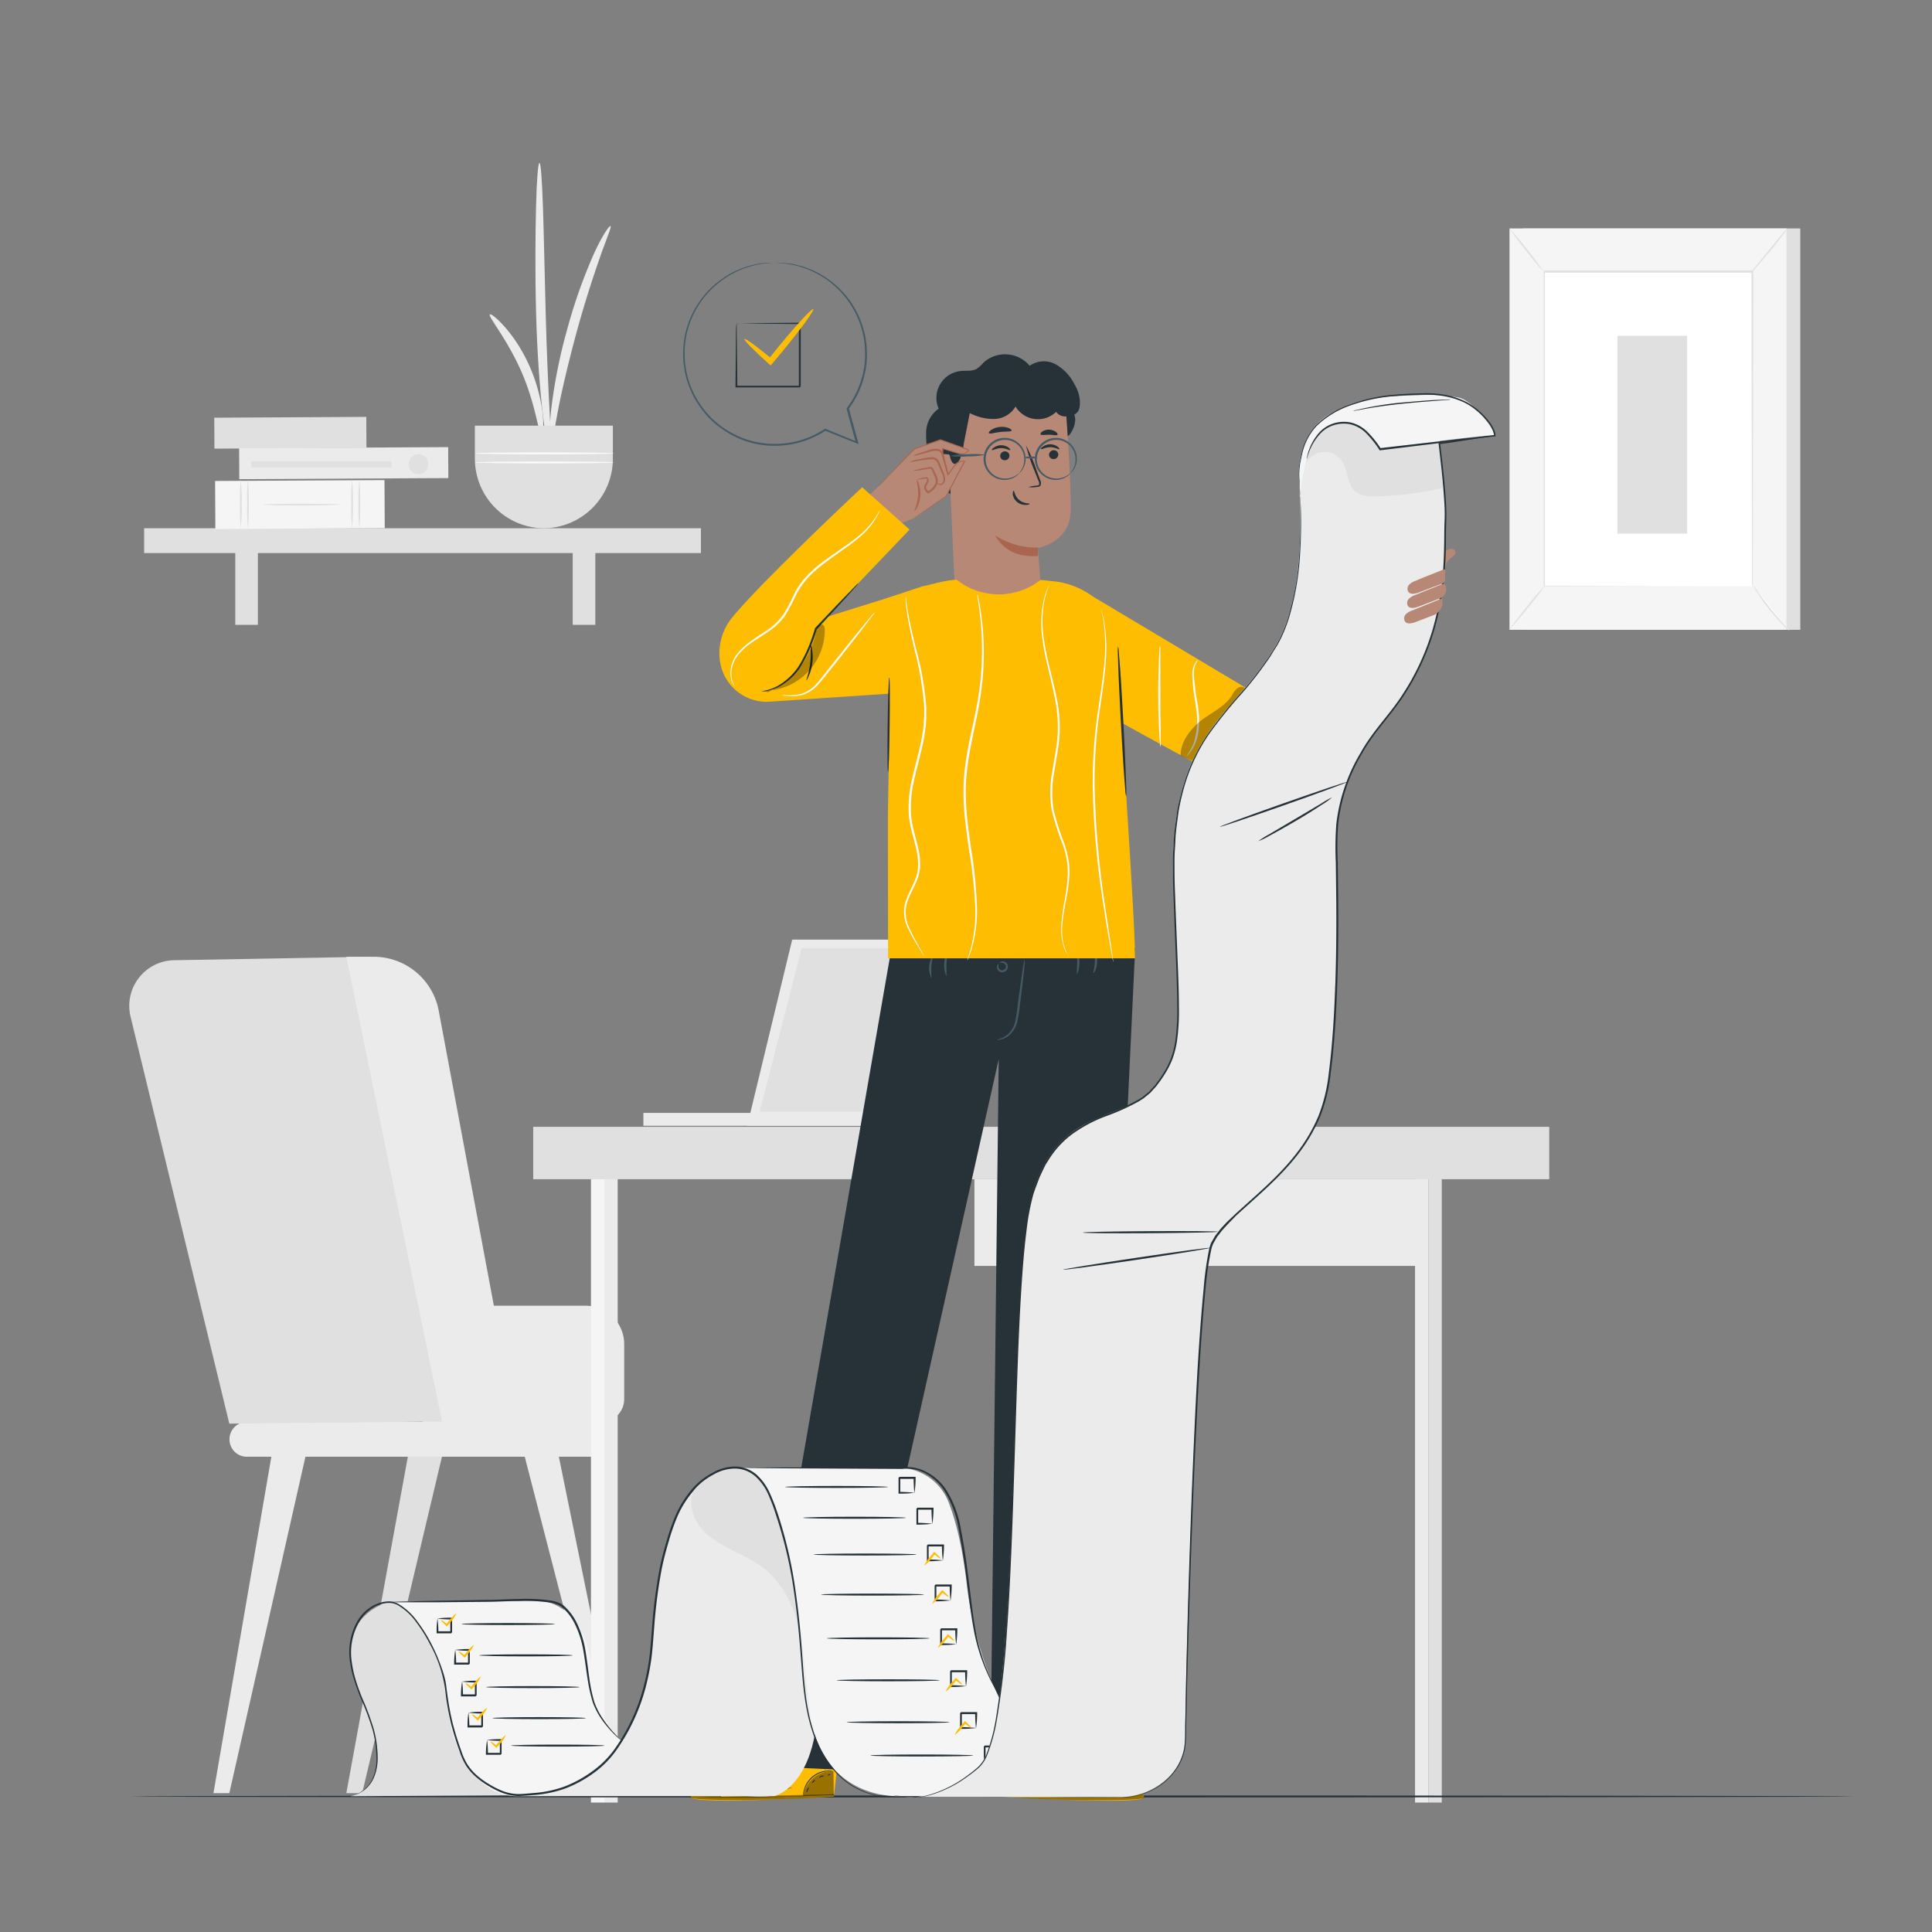 <svg xmlns="http://www.w3.org/2000/svg" viewBox="0 0 500 500"><rect x="0" y="0" width="500" height="500" fill="#808080" stroke="none"/><g id="freepik--background-complete--inject-53"><path d="M109.35,368h46.29a5.9,5.9,0,0,0,5.9-5.9V347.86a9.94,9.94,0,0,0-9.94-9.94H109Z" style="fill:#ebebeb"></path><path d="M154.87,377h-91a4.48,4.48,0,0,1-4.48-4.48h0A4.48,4.48,0,0,1,63.83,368h91a4.49,4.49,0,0,1,4.48,4.49h0A4.49,4.49,0,0,1,154.87,377Z" style="fill:#ebebeb"></path><path d="M45.28,248.5l50.08-.89,31.79,120.15-67.8.68L33.79,263.11A11.82,11.82,0,0,1,45.28,248.5Z" style="fill:#e0e0e0"></path><polygon points="70.23 376.99 55.24 464.07 59.35 464.07 79.05 376.99 70.23 376.99" style="fill:#ebebeb"></polygon><polygon points="105.55 376.99 89.63 464.07 93.73 464.07 114.38 376.99 105.55 376.99" style="fill:#e0e0e0"></polygon><polygon points="144.63 376.99 162.39 464.07 158.28 464.07 135.8 376.99 144.63 376.99" style="fill:#ebebeb"></polygon><path d="M89.63,247.61l24.78,120.28h19L113.55,261.61a17.13,17.13,0,0,0-16.83-14Z" style="fill:#ebebeb"></path><rect x="166.52" y="288.02" width="68.55" height="3.33" transform="translate(401.58 579.37) rotate(180)" style="fill:#ebebeb"></rect><polygon points="245.69 291.35 258.55 243.17 205.02 243.17 193.38 291.35 245.69 291.35" style="fill:#ebebeb"></polygon><polygon points="196.59 287.7 244.4 287.7 255.53 245.4 207.47 245.4 196.59 287.7" style="fill:#e0e0e0"></polygon><rect x="152.94" y="301.22" width="3.46" height="165.28" style="fill:#f5f5f5"></rect><rect x="156.4" y="301.7" width="3.46" height="164.8" style="fill:#ebebeb"></rect><rect x="366.21" y="301.22" width="3.46" height="165.28" style="fill:#ebebeb"></rect><rect x="369.67" y="301.7" width="3.46" height="164.8" style="fill:#e0e0e0"></rect><rect x="137.99" y="291.62" width="262.95" height="13.56" style="fill:#e0e0e0"></rect><rect x="252.18" y="305.18" width="115.76" height="22.44" style="fill:#ebebeb"></rect><path d="M315.22,314.85a2.58,2.58,0,1,1-2.58-2.58A2.58,2.58,0,0,1,315.22,314.85Z" style="fill:#e0e0e0"></path><rect x="37.3" y="136.71" width="144.1" height="6.42" style="fill:#e0e0e0"></rect><rect x="60.89" y="139.8" width="5.85" height="21.91" style="fill:#e0e0e0"></rect><rect x="148.22" y="139.8" width="5.85" height="21.91" style="fill:#e0e0e0"></rect><path d="M126.78,81.37c.24-.23,1.84.94,3.95,3.34a38.25,38.25,0,0,1,3.34,4.49,42.8,42.8,0,0,1,5.4,12.64,38.37,38.37,0,0,1,1,5.55c.29,3.2,0,5.18-.3,5.19-.75.06-1.44-7.68-5.17-16.26S126.23,81.89,126.78,81.37Z" style="fill:#ebebeb"></path><path d="M142.64,119c-.33,0-1.24-4.19-2.08-11.13S139,91.31,138.73,80.67s-.17-20.28,0-27.25.53-11.27.88-11.27.66,4.31.9,11.27.42,16.57.7,27.18.7,20.18,1.09,27.12S143,119,142.64,119Z" style="fill:#ebebeb"></path><path d="M158,58.51c.32.18-1,3.14-2.73,8.08s-4,11.84-6.09,19.55-3.75,14.78-4.74,19.93-1.4,8.36-1.77,8.35-.59-3.33,0-8.63a135.86,135.86,0,0,1,4.06-20.34,136.08,136.08,0,0,1,6.87-19.54C155.78,61.06,157.69,58.34,158,58.51Z" style="fill:#ebebeb"></path><path d="M122.9,110.16v8.47a18,18,0,0,0,17.85,18.08h0a18,18,0,0,0,17.86-18.08v-8.47Z" style="fill:#e0e0e0"></path><path d="M158.93,117.32c0,.15-8.07.26-18,.26s-18-.11-18-.26,8.07-.25,18-.25S158.93,117.18,158.93,117.32Z" style="fill:#fafafa"></path><path d="M158.93,119.68c0,.14-8.07.25-18,.25s-18-.11-18-.25,8.07-.26,18-.26S158.93,119.53,158.93,119.68Z" style="fill:#fafafa"></path><rect x="71.15" y="92.34" width="8.01" height="39.34" transform="translate(186.76 36.26) rotate(89.7)" style="fill:#e0e0e0"></rect><rect x="71.4" y="108.66" width="12.44" height="43.84" transform="translate(207.79 52.28) rotate(89.7)" style="fill:#f5f5f5"></rect><path d="M91.13,136.6a44.37,44.37,0,0,1-.22-6.22,44.37,44.37,0,0,1,.22-6.22,47.4,47.4,0,0,1,.21,6.22A47.4,47.4,0,0,1,91.13,136.6Z" style="fill:#e0e0e0"></path><path d="M93,136.6a44.37,44.37,0,0,1-.22-6.22,44.37,44.37,0,0,1,.22-6.22,47.4,47.4,0,0,1,.21,6.22A47.4,47.4,0,0,1,93,136.6Z" style="fill:#e0e0e0"></path><path d="M62.32,136.6a47.4,47.4,0,0,1-.21-6.22,47.4,47.4,0,0,1,.21-6.22,44.37,44.37,0,0,1,.22,6.22A44.37,44.37,0,0,1,62.32,136.6Z" style="fill:#e0e0e0"></path><path d="M64.17,136.6a44.37,44.37,0,0,1-.22-6.22,44.37,44.37,0,0,1,.22-6.22,47.4,47.4,0,0,1,.21,6.22A47.4,47.4,0,0,1,64.17,136.6Z" style="fill:#e0e0e0"></path><path d="M68.19,130.58c0-.12,4.42-.21,9.87-.21s9.88.09,9.88.21-4.42.22-9.88.22S68.19,130.7,68.19,130.58Z" style="fill:#e0e0e0"></path><rect x="84.96" y="92.81" width="8.01" height="54.1" transform="translate(208.35 30.27) rotate(89.7)" style="fill:#ebebeb"></rect><ellipse cx="108.29" cy="120.14" rx="2.56" ry="2.59" style="fill:#e0e0e0"></ellipse><rect x="82.35" y="102.03" width="1.6" height="36.22" transform="translate(203.29 36.99) rotate(90)" style="fill:#e0e0e0"></rect><rect x="394.25" y="59.12" width="71.66" height="103.87" style="fill:#e0e0e0"></rect><rect x="390.66" y="59.12" width="71.66" height="103.87" style="fill:#f5f5f5"></rect><rect x="399.56" y="70.37" width="53.86" height="81.37" style="fill:#fff"></rect><path d="M453.42,151.75s0-.14,0-.4,0-.65,0-1.16c0-1,0-2.52,0-4.46,0-3.9,0-9.58-.05-16.76,0-14.35-.05-34.67-.09-58.6l.18.18-53.85,0h0l.2-.2c0,30.7,0,59,0,81.38l-.16-.16,39.2.08,10.83,0,2.85,0c.64,0,1,0,1,0h-.95l-2.82,0-10.79,0-39.3.08h-.15v-.15c0-22.38,0-50.68,0-81.38v-.19h.2l53.85,0h.18v.17c0,24-.07,44.34-.09,58.72,0,7.16,0,12.83-.05,16.72,0,1.93,0,3.41,0,4.42,0,.5,0,.87,0,1.14S453.42,151.75,453.42,151.75Z" style="fill:#e0e0e0"></path><path d="M462.52,59.12A11.64,11.64,0,0,1,461.25,61c-.84,1.11-2,2.63-3.37,4.26s-2.61,3.09-3.54,4.12A11.72,11.72,0,0,1,452.76,71a14.42,14.42,0,0,1,1.37-1.79L457.58,65,461,60.81A14.84,14.84,0,0,1,462.52,59.12Z" style="fill:#e0e0e0"></path><path d="M453.69,151.48a66.15,66.15,0,0,0,9.4,11.75" style="fill:#fff"></path><path d="M463.09,163.23a10,10,0,0,1-1.64-1.49,51.86,51.86,0,0,1-6.66-8.33,10.59,10.59,0,0,1-1.1-1.93,15.62,15.62,0,0,1,1.32,1.77c.79,1.11,1.9,2.63,3.2,4.25s2.53,3,3.44,4.05A15.4,15.4,0,0,1,463.09,163.23Z" style="fill:#e0e0e0"></path><path d="M390.65,162.91,400,151.33" style="fill:#fff"></path><path d="M400,151.33a70.89,70.89,0,0,1-4.55,5.92,72.65,72.65,0,0,1-4.84,5.66c-.08-.06,2-2.71,4.54-5.91A68.23,68.23,0,0,1,400,151.33Z" style="fill:#e0e0e0"></path><path d="M390.66,59.12a70.36,70.36,0,0,1,4.56,5.45,66.53,66.53,0,0,1,4.25,5.69,61.61,61.61,0,0,1-4.56-5.45A62.39,62.39,0,0,1,390.66,59.12Z" style="fill:#e0e0e0"></path><rect x="418.61" y="86.9" width="18.03" height="51.2" style="fill:#e0e0e0"></rect></g><g id="freepik--Floor--inject-53"><path d="M479.88,464.92c0,.14-99.87.26-223,.26s-223.06-.12-223.06-.26,99.85-.26,223.06-.26S479.88,464.77,479.88,464.92Z" style="fill:#263238"></path></g><g id="freepik--Character--inject-53"><path d="M193.59,459.71l2.58-11,21.43.53-1.79,15.65-1.36.11c-6.07.41-30.88,1.66-35,.48C175,464.15,193.59,459.71,193.59,459.71Z" style="fill:#FFBD00"></path><g style="opacity:0.4"><path d="M207.83,464.81a7.63,7.63,0,0,1,2.75-4.73,7.4,7.4,0,0,1,5.12-1.66l.08,6.15Z"></path></g><g style="opacity:0.4"><path d="M184.49,462.21s-6.53,2-5.7,3,26,.75,37-.36l0-.49-29.3.62S185.77,462.24,184.49,462.21Z"></path></g><path d="M216.11,464.37a1.65,1.65,0,0,1-.38.05l-1.08.08-4,.22c-3.37.17-8,.33-13.2.4s-9.83,0-13.21,0l-4-.12-1.09,0-.37,0a1.59,1.59,0,0,1,.38,0h1.08l4,0c3.37,0,8,0,13.2,0s9.82-.21,13.19-.33l4-.13,1.09,0Z" style="fill:#263238"></path><path d="M186.48,465.36a9.06,9.06,0,0,0-.77-1.9,8.84,8.84,0,0,0-1.39-1.52,3,3,0,0,1,1.61,1.37A3,3,0,0,1,186.48,465.36Z" style="fill:#263238"></path><path d="M192.93,462c-.06,0-.38-.33-.71-.84s-.54-.94-.48-1,.38.34.71.84S193,461.94,192.93,462Z" style="fill:#263238"></path><path d="M194.7,461c0,.05-.4-.18-.78-.51s-.66-.66-.61-.71.4.17.78.51S194.75,461,194.7,461Z" style="fill:#263238"></path><path d="M195.8,458.92a2.51,2.51,0,0,1-1.15.17,2.71,2.71,0,0,1-1.15-.11,2.59,2.59,0,0,1,1.15-.16A2.62,2.62,0,0,1,195.8,458.92Z" style="fill:#263238"></path><path d="M196.17,457.45a3.25,3.25,0,0,1-2.61.23,7.81,7.81,0,0,1,1.31-.1A7.71,7.71,0,0,1,196.17,457.45Z" style="fill:#263238"></path><path d="M192.16,460.07a4.21,4.21,0,0,1-1.42,0,8.64,8.64,0,0,1-1.51-.31,4.58,4.58,0,0,1-.86-.35A.78.78,0,0,1,188,459a.56.56,0,0,1,.21-.57,2.6,2.6,0,0,1,3.22.72,2.47,2.47,0,0,1,.47.94c.06.24.06.37,0,.38a3.9,3.9,0,0,0-.66-1.2,2.5,2.5,0,0,0-1.22-.77,2.19,2.19,0,0,0-1.68.14c-.22.16-.13.43.12.57a3.74,3.74,0,0,0,.8.33,9.62,9.62,0,0,0,1.46.36C191.62,460,192.16,460,192.16,460.07Z" style="fill:#263238"></path><path d="M191.79,460.15a1.43,1.43,0,0,1-.17-1,2.3,2.3,0,0,1,.37-1,1.42,1.42,0,0,1,1.17-.74.56.56,0,0,1,.44.65,1.48,1.48,0,0,1-.23.63,4.29,4.29,0,0,1-.66.87c-.44.44-.78.61-.8.58s.28-.26.66-.71a4.75,4.75,0,0,0,.58-.86c.19-.3.32-.83,0-.89s-.72.32-.93.61a2.31,2.31,0,0,0-.39.92A5.64,5.64,0,0,0,191.79,460.15Z" style="fill:#263238"></path><path d="M215.59,458.36c0,.05-.63-.05-1.63.08a6.85,6.85,0,0,0-5.7,4.66c-.33.95-.35,1.59-.4,1.58a1.09,1.09,0,0,1,0-.44,6,6,0,0,1,.23-1.19,6.7,6.7,0,0,1,5.86-4.8,5.73,5.73,0,0,1,1.21,0A1.09,1.09,0,0,1,215.59,458.36Z" style="fill:#263238"></path><path d="M213.19,449.23a41.05,41.05,0,0,1,.25,4.52,40,40,0,0,1,0,4.52,38.22,38.22,0,0,1-.25-4.51A40.23,40.23,0,0,1,213.19,449.23Z" style="fill:#263238"></path><path d="M205,462.7a18,18,0,0,1-6.43.14c0-.08,1.45,0,3.22,0S205,462.62,205,462.7Z" style="fill:#263238"></path><path d="M209.34,462.64c.06.05-.11.3-.25.63s-.22.63-.3.62-.11-.34.05-.72S209.3,462.58,209.34,462.64Z" style="fill:#263238"></path><path d="M210.94,460.59c.06.05-.08.28-.31.52s-.45.38-.5.33.09-.28.31-.52S210.89,460.54,210.94,460.59Z" style="fill:#263238"></path><path d="M213.26,459.64c0,.07-.31.08-.63.19s-.55.3-.61.25.12-.36.52-.5S213.28,459.57,213.26,459.64Z" style="fill:#263238"></path><path d="M214.91,459.18c0,.07-.1.19-.28.26s-.35.07-.38,0,.1-.19.28-.26S214.88,459.11,214.91,459.18Z" style="fill:#263238"></path><path d="M281.28,459.76l.07-11.74-22-.27-.28,17.19,1.37.1c6.06.41,30.88,1.66,34.95.48C299.92,464.2,281.28,459.76,281.28,459.76Z" style="fill:#FFBD00"></path><g style="opacity:0.4"><path d="M267,464.86a7.65,7.65,0,0,0-2.75-4.73,7.45,7.45,0,0,0-5.12-1.66l-.08,6.15Z"></path></g><g style="opacity:0.4"><path d="M290.38,462.26s6.53,2,5.7,3-25.95.75-37-.36l0-.5,29.3.63S289.1,462.3,290.38,462.26Z"></path></g><path d="M258.76,464.43l.38,0,1.08.08,4,.23c3.37.16,8,.32,13.2.4s9.83,0,13.21-.05l4-.11,1.09,0,.38,0a1.67,1.67,0,0,0-.38,0h-1.09l-4,0c-3.38,0-8.05,0-13.21,0s-9.82-.21-13.19-.32l-4-.14-1.09,0Z" style="fill:#263238"></path><path d="M288.39,465.41a9.29,9.29,0,0,1,.77-1.9,8.12,8.12,0,0,1,1.39-1.51,2.88,2.88,0,0,0-1.61,1.37A3,3,0,0,0,288.39,465.41Z" style="fill:#263238"></path><path d="M281.94,462c.06,0,.38-.33.71-.83s.54-.94.48-1-.38.33-.71.83S281.88,462,281.94,462Z" style="fill:#263238"></path><path d="M280.17,461.07c.05.05.4-.17.79-.51s.65-.65.6-.71-.4.17-.78.51S280.12,461,280.17,461.07Z" style="fill:#263238"></path><path d="M279.07,459a2.76,2.76,0,0,0,1.15.16,2.53,2.53,0,0,0,1.15-.11,2.74,2.74,0,0,0-1.14-.16A2.59,2.59,0,0,0,279.07,459Z" style="fill:#263238"></path><path d="M278.71,457.51a3.22,3.22,0,0,0,2.6.23,7,7,0,0,0-1.3-.11A6.29,6.29,0,0,0,278.71,457.51Z" style="fill:#263238"></path><path d="M282.71,460.12a3.91,3.91,0,0,0,1.42,0,7.8,7.8,0,0,0,1.51-.31,5.27,5.27,0,0,0,.86-.34.84.84,0,0,0,.36-.44.56.56,0,0,0-.21-.57,2.6,2.6,0,0,0-3.21.72,2.38,2.38,0,0,0-.48.94.85.85,0,0,0,0,.38,3.9,3.9,0,0,1,.66-1.2,2.57,2.57,0,0,1,1.22-.77,2.19,2.19,0,0,1,1.68.14c.22.17.13.43-.12.58a4,4,0,0,1-.8.32,9.19,9.19,0,0,1-1.46.37C283.25,460.08,282.71,460.08,282.71,460.12Z" style="fill:#263238"></path><path d="M283.08,460.2a1.43,1.43,0,0,0,.17-1,2.34,2.34,0,0,0-.37-1,1.42,1.42,0,0,0-1.17-.74.57.57,0,0,0-.44.65,1.57,1.57,0,0,0,.23.64,4.49,4.49,0,0,0,.66.86c.44.44.78.61.8.58s-.28-.25-.66-.71a4.64,4.64,0,0,1-.58-.85c-.19-.3-.32-.84,0-.9s.71.32.92.61a2.31,2.31,0,0,1,.39.92A5.6,5.6,0,0,1,283.08,460.2Z" style="fill:#263238"></path><path d="M259.28,458.41s.64-.05,1.63.08a6.88,6.88,0,0,1,5.7,4.67c.33.94.35,1.58.4,1.57a1.09,1.09,0,0,0,0-.44,5.38,5.38,0,0,0-.23-1.19,6.82,6.82,0,0,0-2.18-3.31,6.9,6.9,0,0,0-3.68-1.49,5.73,5.73,0,0,0-1.21,0A1.8,1.8,0,0,0,259.28,458.41Z" style="fill:#263238"></path><path d="M261.68,449.28a41.28,41.28,0,0,0-.25,4.52,40.31,40.31,0,0,0,0,4.53,38.29,38.29,0,0,0,.25-4.52A40.31,40.31,0,0,0,261.68,449.28Z" style="fill:#263238"></path><path d="M269.84,462.75a18,18,0,0,0,6.43.14c0-.07-1.45,0-3.22-.05S269.85,462.67,269.84,462.75Z" style="fill:#263238"></path><path d="M265.53,462.69c-.06.05.11.3.25.64s.22.62.3.62.12-.35-.05-.73S265.57,462.64,265.53,462.69Z" style="fill:#263238"></path><path d="M263.93,460.65c-.06.05.08.28.31.51s.45.38.5.33-.09-.28-.31-.51S264,460.59,263.93,460.65Z" style="fill:#263238"></path><path d="M261.61,459.69c0,.08.31.08.63.2s.55.29.61.24-.12-.36-.52-.5S261.59,459.62,261.61,459.69Z" style="fill:#263238"></path><path d="M260,459.23c0,.07.1.19.28.26s.35.08.38,0-.1-.18-.28-.26S260,459.17,260,459.23Z" style="fill:#263238"></path><polygon points="293.79 245.32 283.78 456.99 256.31 457.64 258.47 274.11 217.36 457.99 193.97 456.93 230.65 245.75 293.79 245.32" style="fill:#263238"></polygon><path d="M265.21,248.18a23.42,23.42,0,0,1-.25,3.48c-.23,2.14-.58,5.09-1,8.35a34.22,34.22,0,0,1-.76,4.6,6.48,6.48,0,0,1-2,3.29,5,5,0,0,1-2.33,1.15,2,2,0,0,1-.95,0,5.92,5.92,0,0,0,4.79-4.6,40.69,40.69,0,0,0,.7-4.54c.43-3.25.84-6.2,1.17-8.32A20.2,20.2,0,0,1,265.21,248.18Z" style="fill:#455a64"></path><path d="M258.44,249.44c.08.05-.18.4,0,.95a1.09,1.09,0,0,0,.57.68.93.93,0,0,0,1-.23.91.91,0,0,0,.28-1,1.14,1.14,0,0,0-.65-.61c-.54-.21-.9,0-.95-.05s.29-.49,1.06-.35a1.49,1.49,0,0,1,1,.8,1.49,1.49,0,0,1-2,1.87,1.43,1.43,0,0,1-.74-1.08C257.94,249.7,258.42,249.37,258.44,249.44Z" style="fill:#455a64"></path><path d="M241,253.09a6.15,6.15,0,0,1,.41-5.86c.16.06-.27,1.32-.37,2.91S241.17,253,241,253.09Z" style="fill:#455a64"></path><path d="M244.92,252.69a7.18,7.18,0,0,1,.2-6.1,25.29,25.29,0,0,1-.2,3A26.11,26.11,0,0,1,244.92,252.69Z" style="fill:#455a64"></path><path d="M278.73,252.3a19.61,19.61,0,0,1,.07-3.16,20,20,0,0,1,0-3.17,8.58,8.58,0,0,1-.09,6.33Z" style="fill:#455a64"></path><path d="M283,251.91c-.16-.06.3-1.45.35-3.22s-.3-3.19-.14-3.24a5,5,0,0,1,.71,3.25A5.1,5.1,0,0,1,283,251.91Z" style="fill:#455a64"></path><polygon points="246.65 149.72 246.65 149.72 246.65 149.72 246.65 149.72" style="fill:#FFBD00"></polygon><path d="M276.71,112.6c1.12-1.33,2-3.7,1.31-5.3,1.34-.69,1.46-1.88,1.46-3.38a9.21,9.21,0,0,0-1.3-4.27,12.38,12.38,0,0,0-4.83-5.29,6.43,6.43,0,0,0-6.87.3,8.33,8.33,0,0,0-11.93-.84,8.84,8.84,0,0,1-1.81,1.65c-1.19.66-2.65.41-4,.54a7,7,0,0,0-5.82,9.76,7.62,7.62,0,0,0-3.23,5.83,22.32,22.32,0,0,0,.78,6.83c.62,2.77,1.32,5.68,3.28,7.73a8.05,8.05,0,0,0,5.14,2.43,8.2,8.2,0,0,0,7.2-3.39" style="fill:#263238"></path><path d="M247.44,159.79l22.22-1c.13-2.36-1.08-17-1.08-17s8.4-1.3,8.51-9.7-1.36-27.68-1.36-27.68h0a29.2,29.2,0,0,0-29.33,3.68l-1.24,1Z" style="fill:#b78876"></path><path d="M268.6,141.7a19.55,19.55,0,0,1-11-3.11s2.59,6,11,5.29Z" style="fill:#aa6550"></path><path d="M246.19,117.78c-.14-.06-5.77-1.71-5.58,4s5.91,4.38,5.91,4.21S246.19,117.78,246.19,117.78Z" style="fill:#b78876"></path><path d="M244.7,123.9s-.1.08-.27.16a1,1,0,0,1-.74,0,2.46,2.46,0,0,1-1.22-2.19,3.22,3.22,0,0,1,.24-1.44,1.17,1.17,0,0,1,.72-.79.51.51,0,0,1,.6.26c.08.16.05.27.08.28s.12-.1.07-.34a.67.67,0,0,0-.24-.35.74.74,0,0,0-.56-.13,1.42,1.42,0,0,0-1,.93,3.36,3.36,0,0,0-.3,1.61,2.6,2.6,0,0,0,1.54,2.43,1.08,1.08,0,0,0,.91-.18C244.69,124,244.72,123.91,244.7,123.9Z" style="fill:#aa6550"></path><path d="M273.88,117.6a1.19,1.19,0,0,1-1.15,1.21,1.15,1.15,0,0,1-1.24-1.08,1.2,1.2,0,0,1,1.15-1.21A1.14,1.14,0,0,1,273.88,117.6Z" style="fill:#263238"></path><path d="M274.14,116.25c-.14.16-1.05-.52-2.34-.51s-2.24.65-2.38.49.08-.35.49-.65a3.33,3.33,0,0,1,1.91-.59,3.17,3.17,0,0,1,1.87.6C274.08,115.9,274.22,116.18,274.14,116.25Z" style="fill:#263238"></path><path d="M261.24,117.9a1.19,1.19,0,0,1-1.15,1.21,1.15,1.15,0,0,1-1.24-1.08,1.2,1.2,0,0,1,1.16-1.21A1.14,1.14,0,0,1,261.24,117.9Z" style="fill:#263238"></path><path d="M261.46,116.49c-.15.16-1.06-.52-2.35-.51s-2.24.65-2.38.49.08-.35.5-.65a3.29,3.29,0,0,1,1.9-.59,3.17,3.17,0,0,1,1.87.6C261.4,116.14,261.53,116.42,261.46,116.49Z" style="fill:#263238"></path><path d="M266.14,126.06a9.08,9.08,0,0,1,2.1-.38c.33,0,.64-.1.7-.32a1.85,1.85,0,0,0-.22-1l-1-2.51a44.34,44.34,0,0,1-2.19-6.56,42.47,42.47,0,0,1,2.71,6.37l.94,2.53a1.91,1.91,0,0,1,.17,1.29.83.83,0,0,1-.54.48,2,2,0,0,1-.56.08A8,8,0,0,1,266.14,126.06Z" style="fill:#263238"></path><path d="M262.34,127c.21,0,.22,1.39,1.42,2.39s2.69.84,2.7,1-.34.28-1,.29a3.47,3.47,0,0,1-2.25-.78,3.08,3.08,0,0,1-1.1-2C262.09,127.29,262.25,127,262.34,127Z" style="fill:#263238"></path><path d="M261.79,111.43c-.13.35-1.41.19-2.93.37s-2.74.6-2.94.28c-.09-.15.12-.48.62-.82a4.89,4.89,0,0,1,2.18-.76,4.81,4.81,0,0,1,2.29.27C261.57,111,261.85,111.27,261.79,111.43Z" style="fill:#263238"></path><path d="M273.67,112.51c-.23.3-1.12,0-2.19,0s-2,.2-2.18-.11c-.09-.15.05-.44.45-.72a3.16,3.16,0,0,1,3.52.11C273.65,112.07,273.77,112.37,273.67,112.51Z" style="fill:#263238"></path><path d="M244.71,108.7c.11,2.44-.43,5.17,0,7.57.07.37,1,1.34,1.1,1.7.49,2.12,1.37,3,2.64.84a19.07,19.07,0,0,0,1-4.14l1.53-7.76a13.43,13.43,0,0,0,6.39,1.52,6.54,6.54,0,0,0,5.45-3.22,6.78,6.78,0,0,0,10.51,1.38,2.83,2.83,0,0,0,3.74.79,3.36,3.36,0,0,0,1.37-3.7c-.58-2.05-2.78-3.16-4.82-3.76-8-2.35-16.82-.51-24,3.7a12.23,12.23,0,0,0-2.9,2.19c-.82.89-1.95,2-2,3.16" style="fill:#263238"></path><path d="M263.73,122.5s.3-.36.7-1.07a5.24,5.24,0,0,0,.6-3.3,5,5,0,1,0-5.66,5.66,5.25,5.25,0,0,0,3.3-.59c.71-.4,1-.74,1.06-.7s-.06.1-.21.26a4.24,4.24,0,0,1-.75.61,5.18,5.18,0,0,1-3.45.79,5.44,5.44,0,1,1,6.07-6.07,5.16,5.16,0,0,1-.78,3.44,4,4,0,0,1-.61.76Q263.76,122.51,263.73,122.5Z" style="fill:#455a64"></path><path d="M277,122.5s.3-.36.7-1.07a5.25,5.25,0,0,0,.59-3.3,5,5,0,1,0-5.66,5.66,5.25,5.25,0,0,0,3.3-.59c.71-.4,1-.74,1.07-.7s-.06.1-.21.26a4,4,0,0,1-.76.61,5.17,5.17,0,0,1-3.44.79,5.44,5.44,0,1,1,6.06-6.07,5.16,5.16,0,0,1-.78,3.44,4,4,0,0,1-.61.76C277.12,122.44,277,122.51,277,122.5Z" style="fill:#455a64"></path><path d="M268.21,118.4c0,.15-.66.26-1.48.26s-1.49-.11-1.49-.26.67-.26,1.49-.26S268.21,118.26,268.21,118.4Z" style="fill:#455a64"></path><path d="M245.8,118a20,20,0,0,1,4.57-.42,20.86,20.86,0,0,1,4.59.11,19.71,19.71,0,0,1-4.57.41A20.53,20.53,0,0,1,245.8,118Z" style="fill:#455a64"></path><path d="M250.62,116.39l-7.18-2.59-6.8,2.36L227.23,126l-6.12,5.84,10,4.44,5.29-2.11,8.43-5.74,4.77-9s-1.36-.64-2.89,1.51l-1.43,1.91-1.36-5.2,0-1.54,4.22,1.29a2.22,2.22,0,0,0,2.4-.7Z" style="fill:#b78876"></path><path d="M237.15,124c.06,0,.35.38.62,1.14a8,8,0,0,1-.39,6.13c-.37.72-.71,1.09-.76,1.05a17.22,17.22,0,0,0,1-4.11A16.82,16.82,0,0,0,237.15,124Z" style="fill:#aa6550"></path><path d="M237.22,124.1a13.65,13.65,0,0,1,2.61-.62h0l.06,0a.93.93,0,0,1,.43,1,2.91,2.91,0,0,1-.45,1,1.07,1.07,0,0,0-.18.91,2.1,2.1,0,0,0,.71.84h-.31a5.77,5.77,0,0,0,1.82-1.76c.7-1.11-.1-2.28-.53-3.35a4,4,0,0,0-.35-.69.64.64,0,0,0-.56-.12l-1.42.22a16,16,0,0,1-2.84.32,15.25,15.25,0,0,1,2.78-.68l1.42-.28a1.06,1.06,0,0,1,.95.22,3.17,3.17,0,0,1,.45.81c.24.54.53,1.06.75,1.7a2.55,2.55,0,0,1-.19,2.1,6.13,6.13,0,0,1-2,1.92l-.16.11-.15-.13a2.56,2.56,0,0,1-.83-1.07,1.49,1.49,0,0,1,.25-1.28,2.68,2.68,0,0,0,.43-.87.6.6,0,0,0-.19-.64l.11,0A14.14,14.14,0,0,1,237.22,124.1Z" style="fill:#aa6550"></path><path d="M242.53,124.86s.12.21.46.32a.88.88,0,0,0,1.12-.62,3,3,0,0,0-.42-2.22c-.36-.84-.73-1.84-1.16-2.75s-1.54-.76-2.44-.66-1.74.21-2.43.32a13.72,13.72,0,0,1-2.25.33,7.89,7.89,0,0,1,2.18-.69c.69-.16,1.52-.32,2.45-.44a6.63,6.63,0,0,1,1.51-.08,1.76,1.76,0,0,1,1.43,1c.49,1,.8,2,1.16,2.82a7.76,7.76,0,0,1,.42,1.29,2,2,0,0,1-.11,1.24,1.24,1.24,0,0,1-.75.74,1,1,0,0,1-.79-.06C242.51,125.16,242.51,124.85,242.53,124.86Z" style="fill:#aa6550"></path><path d="M245.32,122.84a7.89,7.89,0,0,1-.69-1.92c-.19-.66-.4-1.37-.61-2.11-.12-.39-.23-.84-.35-1.23a1.38,1.38,0,0,0-.79-.83,4.19,4.19,0,0,0-2.46.24l-2.13.57a8.22,8.22,0,0,1-2,.39,8,8,0,0,1,1.9-.75l2.09-.67a4.37,4.37,0,0,1,2.8-.26,1.88,1.88,0,0,1,1.07,1.14c.14.47.22.87.33,1.28l.51,2.14A7.8,7.8,0,0,1,245.32,122.84Z" style="fill:#aa6550"></path><path d="M227.23,126a1.22,1.22,0,0,1,.15-.19c.14-.14.29-.32.48-.53l1.87-2,6.82-7.21,0,0h0l6.8-2.39,0,0,.05,0,7.19,2.58.1,0v.47l0,0a2.29,2.29,0,0,1-1.14.76,3.19,3.19,0,0,1-1.41,0h0l-2.95-.9-1.26-.39.2-.14c0,.51,0,1,0,1.54v-.05c.46,1.78.92,3.52,1.36,5.2l-.27,0c.62-.82,1.19-1.62,1.82-2.4a2.59,2.59,0,0,1,2.68-1.06l.14,0-.08.15-4.79,9v0h0l-6.2,4.16L237,133.79c-.39.26-.6.38-.6.38s.19-.16.56-.43l1.67-1.16,6.14-4.24,0,0,4.74-9,.07.2a1.65,1.65,0,0,0-1.26.12,3.7,3.7,0,0,0-1.08.87c-.59.74-1.18,1.58-1.79,2.39l-.19.25-.08-.3c-.45-1.69-.9-3.42-1.37-5.2v0c0-.51,0-1,0-1.54v-.21l.2.06,1.26.39,2.95.9h0a2.87,2.87,0,0,0,1.27,0,2,2,0,0,0,1-.66l0,.1v-.3l.1.14-7.18-2.6h.1l-6.81,2.35,0,0-6.9,7.13-1.91,2-.51.51A.87.87,0,0,1,227.23,126Z" style="fill:#aa6550"></path><path d="M230.15,189.3l-.47-34.55,9-3c2.83-.54,5.58-1.57,8.91-1.71h0a17.54,17.54,0,0,0,21.41.27l.3-.23c.86.1,2,.21,3.43.38l.28,0a21,21,0,0,1,9.83,3.92v0l44.72,26.7,26.26-20,13.3,10.43s-34.4,34.4-37.74,35.22c-2.31.57-25.26-12-39.17-19.72.57,8.33,3.68,54.63,3.53,61h-63.9l-.05-29.2,0-7.95Z" style="fill:#FFBD00"></path><path d="M289.35,167.26a6.7,6.7,0,0,0-.05,1.54c0,1.11.08,2.51.12,4.16.13,3.52.36,8.37.65,13.73s.58,10.21.83,13.72c.13,1.65.24,3,.32,4.15a8.16,8.16,0,0,0,.21,1.53,6.63,6.63,0,0,0,.05-1.53c0-1.12-.08-2.51-.13-4.17-.13-3.52-.35-8.37-.64-13.73s-.58-10.22-.83-13.73c-.13-1.65-.24-3-.33-4.15A7.74,7.74,0,0,0,289.35,167.26Z" style="fill:#263238"></path><path d="M346.79,166.8c-.15.16,2.74,2.89,6.43,6.11s6.77,5.72,6.89,5.58-2.78-2.84-6.47-6.07c-1.84-1.61-3.53-3-4.77-4.06A13.91,13.91,0,0,0,346.79,166.8Z" style="fill:#263238"></path><path d="M343.74,169.08c-.12.14,2.81,2.88,6.51,6.16,1.85,1.64,3.55,3.09,4.8,4.12a10.81,10.81,0,0,0,2.12,1.57,10.74,10.74,0,0,0-1.81-1.91c-1.18-1.12-2.83-2.63-4.69-4.27s-3.55-3.09-4.81-4.11A10.45,10.45,0,0,0,343.74,169.08Z" style="fill:#263238"></path><path d="M223.13,126.11S197.57,150,189.5,159.79c-3.65,4.41-4.48,11-1.54,15.9h0a12.14,12.14,0,0,0,11.26,5.9L230,179.53l2.33-25.61-18.61,5.81,21.68-22.67Z" style="fill:#FFBD00"></path><path d="M229.82,199.8c-.15,0-.19-5.5-.1-12.27s.28-12.25.43-12.25.18,5.49.09,12.26S230,199.8,229.82,199.8Z" style="fill:#263238"></path><path d="M222.15,150.92a6.06,6.06,0,0,1-.77,1l-2.26,2.53c-1.93,2.13-4.66,5.09-7.78,8.44l.06-.11c-.3,1.08-.67,2.19-1.09,3.3a32.25,32.25,0,0,1-3.39,6.86,15.69,15.69,0,0,1-4.53,4.31,11,11,0,0,1-3.92,1.57,6.46,6.46,0,0,1-1.14.12c-.26,0-.4,0-.4,0s.55-.08,1.5-.31a12,12,0,0,0,3.76-1.68,16,16,0,0,0,4.33-4.27,34.12,34.12,0,0,0,3.31-6.77c.41-1.1.77-2.2,1.08-3.26l0-.06,0,0c3.13-3.34,5.91-6.25,7.91-8.32l2.36-2.42A7.39,7.39,0,0,1,222.15,150.92Z" style="fill:#263238"></path><path d="M209.85,166.71a12.06,12.06,0,0,1-1.15,9.42c-.15-.06.72-2,1-4.66S209.69,166.73,209.85,166.71Z" style="fill:#263238"></path><path d="M239.09,247.37a1.16,1.16,0,0,1-.14-.2l-.39-.62-1.44-2.4a41.5,41.5,0,0,1-2.13-3.9,9.52,9.52,0,0,1-.9-5.81c.41-2.2,1.72-4.28,2.68-6.61a10.74,10.74,0,0,0,.83-3.77,17.15,17.15,0,0,0-.43-4.11c-.58-2.79-1.67-5.66-1.95-8.83a31.48,31.48,0,0,1,.86-9.69c.73-3.25,1.63-6.37,2.27-9.42a45.45,45.45,0,0,0,.7-4.52c0-.74.1-1.48.13-2.21s0-1.46,0-2.17a81.3,81.3,0,0,0-2.51-15c-1-4.23-1.71-7.69-2-10.11-.17-1.21-.26-2.15-.3-2.79,0-.29,0-.53,0-.73a1,1,0,0,1,0-.25s0,.09.05.25.06.43.1.72c.06.64.19,1.57.39,2.77.38,2.4,1.14,5.83,2.19,10.05a78.68,78.68,0,0,1,2.63,15.07c0,.72,0,1.46,0,2.2s-.07,1.49-.11,2.25c-.15,1.51-.39,3-.7,4.58-.64,3.08-1.54,6.19-2.26,9.42a31.21,31.21,0,0,0-.86,9.53c.26,3.09,1.33,5.94,1.91,8.78a17,17,0,0,1,.41,4.23,11,11,0,0,1-.88,3.91c-1,2.38-2.31,4.41-2.71,6.52a9.18,9.18,0,0,0,.8,5.62,42.85,42.85,0,0,0,2,3.92l1.35,2.45.34.64C239.07,247.29,239.1,247.37,239.09,247.37Z" style="fill:#fafafa"></path><path d="M253,153.91a1,1,0,0,1,.07.24l.16.71c.13.62.3,1.54.5,2.74a70.93,70.93,0,0,1,.87,10.21,75.73,75.73,0,0,1-1.31,15.13c-1,5.63-2.66,11.72-3.2,18.27s.46,12.81,1.24,18.46a118.72,118.72,0,0,1,1.51,15.12,35.79,35.79,0,0,1-1.2,10.16l-.22.83-.25.71-.42,1.11-.26.67c-.06.15-.1.23-.1.23a.88.88,0,0,1,0-.25l.22-.69.36-1.12c.07-.22.15-.45.23-.71s.12-.54.19-.83a37.27,37.27,0,0,0,1-10.11,124.25,124.25,0,0,0-1.63-15c-.8-5.65-1.77-11.93-1.28-18.57s2.22-12.71,3.25-18.31a77.16,77.16,0,0,0,1.41-15.05,80.92,80.92,0,0,0-.7-10.18c-.16-1.2-.3-2.13-.41-2.75,0-.29-.08-.53-.1-.72A.6.6,0,0,1,253,153.91Z" style="fill:#fafafa"></path><path d="M276.49,247.41l-.14-.21-.37-.64a6,6,0,0,1-.51-1.1c-.08-.22-.19-.46-.27-.73s-.14-.55-.22-.85a15.89,15.89,0,0,1-.32-4.51,53.43,53.43,0,0,1,.79-5.94,51.16,51.16,0,0,0,.89-7.14,21.49,21.49,0,0,0-1.41-8,65.82,65.82,0,0,1-2.78-8.77,28.89,28.89,0,0,1,.19-9.89c.52-3.35,1.2-6.57,1.39-9.73a37.3,37.3,0,0,0-.71-9.06c-1.12-5.72-2.67-10.79-3.2-15.22a28.41,28.41,0,0,1,.32-10.46,14.39,14.39,0,0,1,1.32-3.62.86.86,0,0,1-.08.25l-.26.69a21,21,0,0,0-.78,2.72,28.85,28.85,0,0,0-.15,10.37c.56,4.38,2.15,9.42,3.3,15.18a37.08,37.08,0,0,1,.75,9.18c-.18,3.21-.87,6.46-1.39,9.78a28.65,28.65,0,0,0-.2,9.71,66.16,66.16,0,0,0,2.73,8.71,29.89,29.89,0,0,1,1.12,4.16,18.17,18.17,0,0,1,.27,4.06,49.27,49.27,0,0,1-1,7.2,54.65,54.65,0,0,0-.86,5.88,16.25,16.25,0,0,0,.23,4.46A15.54,15.54,0,0,0,276.49,247.41Z" style="fill:#fafafa"></path><path d="M284.94,157.56a1.33,1.33,0,0,1,.08.23l.19.67c.18.59.37,1.47.59,2.62a43,43,0,0,1,.39,9.86c-.24,4.16-1.05,9.07-1.8,14.51a130.3,130.3,0,0,0-1.11,17.81,241.25,241.25,0,0,0,2.88,32.32c.61,4.08,1.11,7.4,1.46,9.75.17,1.11.29,2,.39,2.65,0,.28.06.5.09.69a1.08,1.08,0,0,1,0,.24,1,1,0,0,1-.07-.23c0-.19-.08-.41-.13-.69-.12-.64-.28-1.52-.49-2.63-.4-2.29-1-5.61-1.62-9.72a224.49,224.49,0,0,1-3-32.38,126.4,126.4,0,0,1,1.16-17.88c.78-5.45,1.61-10.33,1.9-14.47a44.9,44.9,0,0,0-.22-9.8c-.18-1.14-.34-2-.49-2.63l-.14-.68A.71.71,0,0,1,284.94,157.56Z" style="fill:#fafafa"></path><path d="M300.34,193.31a3.75,3.75,0,0,1-.15-1c-.06-.66-.13-1.62-.19-2.81-.13-2.37-.24-5.65-.25-9.28s.06-6.91.17-9.28c.06-1.19.11-2.15.17-2.81a4.45,4.45,0,0,1,.13-1,3.81,3.81,0,0,1,.07,1v2.81c0,2.5,0,5.72,0,9.27s.07,6.77.1,9.27c0,1.09,0,2,0,2.81A4.56,4.56,0,0,1,300.34,193.31Z" style="fill:#fafafa"></path><path d="M310,170.79a7.24,7.24,0,0,1-.46.91,5.8,5.8,0,0,0-.58,2.64c0,1.15.24,2.55.4,4.09s.53,3.22.76,5a23.25,23.25,0,0,1,.1,5.11,12.79,12.79,0,0,1-1,4.08,10.68,10.68,0,0,1-1.47,2.4c-.42.52-.69.77-.72.75a22.81,22.81,0,0,0,1.85-3.29,19.23,19.23,0,0,0,.7-9c-.22-1.77-.55-3.46-.72-5a37.21,37.21,0,0,1-.29-4.16,5.55,5.55,0,0,1,.77-2.73A2.75,2.75,0,0,1,310,170.79Z" style="fill:#fafafa"></path><path d="M202.28,179.93a7.88,7.88,0,0,1,1.34,0,14.45,14.45,0,0,0,3.57-.33,8.68,8.68,0,0,0,4.32-2.88c1.33-1.51,2.66-3.32,4.13-5.14,2.92-3.68,5.58-7,7.53-9.36l2.32-2.8a6.82,6.82,0,0,1,.91-1,6.61,6.61,0,0,1-.75,1.1l-2.19,2.91c-1.88,2.43-4.49,5.78-7.41,9.45-1.48,1.83-2.8,3.61-4.18,5.14a8.89,8.89,0,0,1-4.59,2.92,12.38,12.38,0,0,1-3.67.17A5.85,5.85,0,0,1,202.28,179.93Z" style="fill:#fafafa"></path><path d="M227.68,132.09a3.8,3.8,0,0,1-.24.59,11.72,11.72,0,0,1-.86,1.6,20,20,0,0,1-4.44,5c-2.15,1.83-5,3.67-7.95,5.85s-6.15,4.85-8.07,8.65a53.06,53.06,0,0,1-2.94,5.55,15.85,15.85,0,0,1-4.24,4.07c-1.54,1.07-3.06,2-4.39,2.91a16.06,16.06,0,0,0-3.36,3,7.84,7.84,0,0,0-1.86,6.06,6.72,6.72,0,0,0,.83,2.25s0,0-.11-.12a1.89,1.89,0,0,1-.28-.39,5.21,5.21,0,0,1-.64-1.7,8,8,0,0,1,1.77-6.33,16.17,16.17,0,0,1,3.4-3.14c1.34-1,2.86-1.89,4.36-2.95a15.59,15.59,0,0,0,4.1-4,50.65,50.65,0,0,0,2.89-5.5c2-3.91,5.26-6.65,8.26-8.8s5.84-4,8-5.74a21,21,0,0,0,4.5-4.79,12.71,12.71,0,0,0,.93-1.54A2.69,2.69,0,0,1,227.68,132.09Z" style="fill:#fafafa"></path><g style="opacity:0.3"><path d="M197.45,178.76a15.76,15.76,0,0,0,16-15.68c0-.53-.09-1.16-.56-1.4a1.06,1.06,0,0,0-1.25.43,3.32,3.32,0,0,0-.45,1.35,22,22,0,0,1-12.44,15.69"></path></g><g style="opacity:0.3"><path d="M320.38,178a5.46,5.46,0,0,0-1.56,2c-2.17,3.42-6.46,4.8-9.33,7.65-2.19,2.19-3.94,4.78-3.95,7.88l4.69,2.13,12.2-19C322.32,177.79,321.11,177.52,320.38,178Z"></path></g><path d="M101,414.46S84.56,418,93.09,438s3.43,25.45-2.46,26.86l45.1-.29,4-50.29Z" style="fill:#e0e0e0"></path><path d="M133.8,464.84a13,13,0,0,1-8.69-3.26c-3.71-3.26-8.29-9.36-9.2-19.94C114,419.25,101,414.47,101,414.47l38.71-.17s12.57,0,13.59,19.87c1.07,20.83,29.95,32.79,47.78,30.46Z" style="fill:#f5f5f5"></path><path d="M191.42,379.86s-20.28-2.43-22.53,42.49-36.22,42.48-36.22,42.48h67.72S214.48,461.7,211.2,430c-1.37-13.3,22.49-50.11,22.49-50.11Z" style="fill:#ebebeb"></path><path d="M180.12,384.94c-2.16,2.59-1.28,6.74.61,9.54s4.84,4.69,7.84,6.25,6.14,2.88,8.83,4.93c4.16,3.18,6.93,7.9,8.61,12.86a79.36,79.36,0,0,1,3.06,15.38s-2.22-37.27-8.77-47.61S184.26,380,180.12,384.94Z" style="fill:#e0e0e0"></path><path d="M232.32,464.83s-20,1-22.78-22.21-5.11-61.37-18.12-62.76l41,0a14,14,0,0,1,13.06,8.88c1.78,4.58,3.59,11.35,4.71,21.21,2.37,20.83,14.17,55.14,43.73,54.84Z" style="fill:#f5f5f5"></path><path d="M245.78,445.71c0,.14-6,.26-13.35.26s-13.35-.12-13.35-.26,6-.26,13.35-.26S245.78,445.56,245.78,445.71Z" style="fill:#263238"></path><path d="M252.59,447.32a35.36,35.36,0,0,1-.22-3.93l.22.22-3.93,0,.26-.26h0v1c0,.35,0,.68,0,1,0,.64,0,1.26,0,1.85l-.23-.22a35.36,35.36,0,0,1,3.93.22,26.56,26.56,0,0,1-3.93.23h-.22v-.23c0-.59,0-1.21,0-1.85,0-.34,0-.67,0-1v-1h0l.26-.26,3.93,0h.23v.22A26.56,26.56,0,0,1,252.59,447.32Z" style="fill:#263238"></path><path d="M251.91,454.32c0,.15-6,.26-13.34.26s-13.35-.11-13.35-.26,6-.26,13.35-.26S251.91,454.18,251.91,454.32Z" style="fill:#263238"></path><path d="M258.73,455.94a34.06,34.06,0,0,1-.23-3.93l.23.22-3.93,0,.26-.26h0v2.06q0,1,0,1.86l-.22-.23a34.06,34.06,0,0,1,3.93.23,27.93,27.93,0,0,1-3.93.22h-.23v-.23q0-.88,0-1.86V452h0c-.24.23.31-.32.26-.26l3.93,0H259V452A27.93,27.93,0,0,1,258.73,455.94Z" style="fill:#263238"></path><path d="M240.63,424c0,.14-6,.26-13.34.26s-13.35-.12-13.35-.26,6-.26,13.35-.26S240.63,423.86,240.63,424Z" style="fill:#263238"></path><path d="M247.45,425.62a33.84,33.84,0,0,1-.23-3.93l.23.23-3.93,0,.26-.26h0v2c0,.64,0,1.26,0,1.85l-.22-.22a35.59,35.59,0,0,1,3.93.22,26.73,26.73,0,0,1-3.93.23h-.23v-.23c0-.59,0-1.21,0-1.85v-2h0c-.23.23.32-.32.27-.26l3.93,0h.23v.22A27.75,27.75,0,0,1,247.45,425.62Z" style="fill:#263238"></path><path d="M239.17,412.68c0,.14-6,.26-13.35.26s-13.35-.12-13.35-.26,6-.26,13.35-.26S239.17,412.54,239.17,412.68Z" style="fill:#263238"></path><path d="M246,414.3a35.66,35.66,0,0,1-.22-3.94l.22.23-3.93,0,.26-.26h0v1c0,.35,0,.69,0,1,0,.65,0,1.26,0,1.86l-.23-.23a33.84,33.84,0,0,1,3.93.23,29.83,29.83,0,0,1-3.93.22h-.22v-.23c0-.6,0-1.21,0-1.86,0-.33,0-.67,0-1v-1h0c-.23.24.32-.31.26-.26l3.93,0h.23v.22A26.81,26.81,0,0,1,246,414.3Z" style="fill:#263238"></path><path d="M237.23,402.31c0,.14-6,.26-13.35.26s-13.35-.12-13.35-.26,6-.26,13.35-.26S237.23,402.16,237.23,402.31Z" style="fill:#263238"></path><path d="M244,403.92a36.47,36.47,0,0,1-.23-3.93l.23.23-3.93,0,.26-.26h0v1c0,.35,0,.69,0,1,0,.64,0,1.26,0,1.85l-.22-.22a35.36,35.36,0,0,1,3.93.22,26.73,26.73,0,0,1-3.93.23h-.22v-.23c0-.59,0-1.21,0-1.85,0-.33,0-.67,0-1v-1h0c-.23.23.31-.32.26-.26l3.93,0h.23V400A28.46,28.46,0,0,1,244,403.92Z" style="fill:#263238"></path><path d="M234.48,392.8c0,.14-6,.26-13.35.26s-13.35-.12-13.35-.26,6-.27,13.35-.27S234.48,392.65,234.48,392.8Z" style="fill:#263238"></path><path d="M241.29,394.41a35.36,35.36,0,0,1-.22-3.93l.22.22-3.93,0,.26-.26h0v1.05c0,.34,0,.68,0,1,0,.64,0,1.26,0,1.85l-.23-.23a36.47,36.47,0,0,1,3.93.23,28.46,28.46,0,0,1-3.93.23h-.22v-.23c0-.59,0-1.21,0-1.85,0-.34,0-.68,0-1v-1.05h0l.26-.26,3.93,0h.23v.23A26.73,26.73,0,0,1,241.29,394.41Z" style="fill:#263238"></path><path d="M229.85,384.82c0,.14-6,.26-13.35.26s-13.35-.12-13.35-.26,6-.26,13.35-.26S229.85,384.68,229.85,384.82Z" style="fill:#263238"></path><path d="M236.66,386.43a35.13,35.13,0,0,1-.22-3.93l.22.23-3.93,0,.26-.26h0v1c0,.35,0,.69,0,1,0,.65,0,1.26,0,1.85l-.23-.22a38.52,38.52,0,0,1,3.93.22,26.56,26.56,0,0,1-3.93.23h-.22v-.24c0-.59,0-1.2,0-1.85,0-.33,0-.67,0-1v-1h0l.26-.26,3.93,0h.23v.22A26.4,26.4,0,0,1,236.66,386.43Z" style="fill:#263238"></path><path d="M239.16,405.2a9.73,9.73,0,0,1,1.8-2.61c.23-.26.44-.52.67-.79l.17-.2.18.17c.92.84,1.52,1.49,1.45,1.58s-.81-.42-1.77-1.21l.35,0-.65.81A9.78,9.78,0,0,1,239.16,405.2Z" style="fill:#FFBD00"></path><path d="M241.22,415.1a9.73,9.73,0,0,1,1.8-2.61l.67-.79.17-.19.18.16c.92.84,1.52,1.49,1.45,1.58s-.81-.42-1.77-1.2l.35,0-.65.81A9.85,9.85,0,0,1,241.22,415.1Z" style="fill:#FFBD00"></path><path d="M247.08,449a9.73,9.73,0,0,1,1.8-2.61c.23-.26.44-.52.67-.79l.17-.2.18.17c.92.84,1.52,1.49,1.45,1.58s-.81-.42-1.77-1.21l.35,0-.65.81A9.78,9.78,0,0,1,247.08,449Z" style="fill:#FFBD00"></path><path d="M242.7,426.5a9.45,9.45,0,0,1,1.8-2.61l.67-.79.17-.2.18.17c.91.84,1.52,1.49,1.45,1.58s-.81-.42-1.77-1.21l.35,0-.65.81A10,10,0,0,1,242.7,426.5Z" style="fill:#FFBD00"></path><path d="M243.21,434.86c0,.14-6,.26-13.35.26s-13.35-.12-13.35-.26,6-.26,13.35-.26S243.21,434.71,243.21,434.86Z" style="fill:#263238"></path><path d="M250,436.47a36.72,36.72,0,0,1-.23-3.93l.23.23-3.93,0,.26-.26h0v1c0,.35,0,.68,0,1,0,.64,0,1.26,0,1.85l-.22-.22a35.36,35.36,0,0,1,3.93.22,26.73,26.73,0,0,1-3.93.23h-.22v-.23c0-.59,0-1.21,0-1.85,0-.34,0-.67,0-1v-1h0c-.24.23.31-.32.26-.26l3.93,0h.23v.22A27.75,27.75,0,0,1,250,436.47Z" style="fill:#263238"></path><path d="M244.71,437.81a10,10,0,0,1,1.8-2.61c.23-.26.45-.52.67-.79l.17-.2.18.17c.92.84,1.53,1.49,1.45,1.57s-.81-.41-1.77-1.2l.35,0-.64.81A9.93,9.93,0,0,1,244.71,437.81Z" style="fill:#FFBD00"></path><path d="M132.24,451.76c0-.15,5.42-.26,12.11-.26s12.12.11,12.12.26-5.42.26-12.12.26S132.24,451.9,132.24,451.76Z" style="fill:#263238"></path><path d="M126.06,450.29a29.88,29.88,0,0,1,.22,3.57l-.22-.22,3.57,0c.05-.06-.5.49-.27.26h0V452c0-.59,0-1.15,0-1.69l.23.23a28.19,28.19,0,0,1-3.57-.23,22.57,22.57,0,0,1,3.57-.22h.22v.23c0,.54,0,1.1,0,1.69v1.87h0l-.26.26-3.57,0h-.23v-.22A21.91,21.91,0,0,1,126.06,450.29Z" style="fill:#263238"></path><path d="M130.88,449.08a8.26,8.26,0,0,1-1.62,2.38l-.61.72-.17.2-.18-.17c-.83-.76-1.38-1.36-1.3-1.45s.74.37,1.62,1.08l-.35,0,.58-.74C129.86,449.91,130.76,449,130.88,449.08Z" style="fill:#FFBD00"></path><path d="M127.42,444.65c0-.15,5.43-.26,12.12-.26s12.11.11,12.11.26-5.42.26-12.11.26S127.42,444.79,127.42,444.65Z" style="fill:#263238"></path><path d="M121.24,443.18a29.88,29.88,0,0,1,.22,3.57l-.22-.22,3.57,0-.26.26h0v-.95c0-.31,0-.62,0-.92,0-.59,0-1.15,0-1.69l.23.23a28.19,28.19,0,0,1-3.57-.23,22.72,22.72,0,0,1,3.57-.22H125v.23c0,.54,0,1.1,0,1.69,0,.3,0,.61,0,.92v.95h0l-.26.26-3.57,0H121v-.22A21.91,21.91,0,0,1,121.24,443.18Z" style="fill:#263238"></path><path d="M126.06,442a8.26,8.26,0,0,1-1.62,2.38l-.61.72-.17.2-.18-.17c-.83-.76-1.37-1.36-1.3-1.45s.75.37,1.62,1.08l-.35,0L124,444C125,442.8,126,441.88,126.06,442Z" style="fill:#FFBD00"></path><path d="M125.78,436.62c0-.15,5.42-.26,12.11-.26s12.12.11,12.12.26-5.42.26-12.12.26S125.78,436.76,125.78,436.62Z" style="fill:#263238"></path><path d="M119.6,435.15a29.66,29.66,0,0,1,.22,3.57l-.22-.22,3.56,0-.26.26h0v-1.87c0-.59,0-1.15,0-1.69l.22.23a28.13,28.13,0,0,1-3.56-.23,22.5,22.5,0,0,1,3.56-.22h.23v.23c0,.54,0,1.1,0,1.69v1.87h0c.23-.23-.32.32-.27.26l-3.56,0h-.23v-.22A21.91,21.91,0,0,1,119.6,435.15Z" style="fill:#263238"></path><path d="M124.41,433.94a7.87,7.87,0,0,1-1.61,2.38l-.61.72-.17.2-.18-.17c-.83-.76-1.38-1.36-1.3-1.45s.74.37,1.62,1.08l-.35,0,.58-.74C123.4,434.77,124.3,433.85,124.41,433.94Z" style="fill:#FFBD00"></path><path d="M124,428.41c0-.15,5.42-.27,12.11-.27s12.11.12,12.11.27-5.42.26-12.11.26S124,428.55,124,428.41Z" style="fill:#263238"></path><path d="M117.82,426.94a28.19,28.19,0,0,1,.23,3.57l-.23-.23,3.57,0-.26.26h0v-.93c0-.32,0-.62,0-.93,0-.58,0-1.14,0-1.68l.23.23a30.84,30.84,0,0,1-3.57-.23,23.47,23.47,0,0,1,3.57-.23h.22v.23q0,.81,0,1.68c0,.31,0,.61,0,.93v.93h0l-.26.26-3.57,0h-.23v-.22A22.72,22.72,0,0,1,117.82,426.94Z" style="fill:#263238"></path><path d="M122.64,425.73a8.16,8.16,0,0,1-1.62,2.38l-.61.72-.17.19-.18-.16c-.83-.77-1.37-1.36-1.3-1.45s.75.37,1.62,1.07l-.35,0,.59-.73C121.62,426.55,122.53,425.63,122.64,425.73Z" style="fill:#FFBD00"></path><path d="M119.42,420.3c0-.14,5.42-.26,12.11-.26s12.11.12,12.11.26-5.42.26-12.11.26S119.42,420.45,119.42,420.3Z" style="fill:#263238"></path><path d="M113.23,418.84a28.13,28.13,0,0,1,.23,3.56l-.23-.22,3.57,0-.26.26h0v-.95c0-.31,0-.62,0-.92q0-.87,0-1.68l.22.22a29.66,29.66,0,0,1-3.57-.22,21.91,21.91,0,0,1,3.57-.23H117v.23c0,.54,0,1.1,0,1.68,0,.3,0,.61,0,.92v.95h0c.23-.23-.32.32-.26.27l-3.57,0H113v-.23A22.5,22.5,0,0,1,113.23,418.84Z" style="fill:#263238"></path><path d="M118.05,417.62a8,8,0,0,1-1.62,2.38l-.61.72-.16.2-.19-.17c-.82-.76-1.37-1.36-1.29-1.44s.74.36,1.62,1.07l-.36,0,.59-.74C117,418.45,117.94,417.53,118.05,417.62Z" style="fill:#FFBD00"></path><path d="M190.74,379.82l.21,0,.62,0,2.4,0,8.94-.06,30.58,0h0a10.45,10.45,0,0,1,6.3,1.2,14,14,0,0,1,5,4.49,27.66,27.66,0,0,1,3.92,10.55c.71,3.57,1.22,7,1.65,10.35.89,6.61,1.43,12.61,2.49,17.52A51.71,51.71,0,0,0,256.68,435c.6,1.27,1.15,2.22,1.52,2.87.17.29.31.53.43.72a1.21,1.21,0,0,1,.13.26,1.11,1.11,0,0,1-.18-.23l-.47-.7a31.56,31.56,0,0,1-1.62-2.83,50.6,50.6,0,0,1-4.06-11.24c-1.12-5-1.69-10.93-2.6-17.54-.45-3.3-1-6.76-1.68-10.31a27.41,27.41,0,0,0-3.85-10.36,13.55,13.55,0,0,0-4.78-4.33,10,10,0,0,0-6-1.15h0L202.91,380l-8.94-.09-2.4-.05-.62,0Z" style="fill:#263238"></path><path d="M90.63,464.86a6.52,6.52,0,0,0,.85-.23,7.87,7.87,0,0,0,2.31-1.14,8.08,8.08,0,0,0,2.63-3.19,12.39,12.39,0,0,0,1-5.56,29,29,0,0,0-1-7.09,67.1,67.1,0,0,0-3-8c-.58-1.43-1.14-2.92-1.64-4.5a29.46,29.46,0,0,1-1.19-5,16.32,16.32,0,0,1,2-10.77A10.87,10.87,0,0,1,97,415.32a9.14,9.14,0,0,1,1.46-.55c.25-.06.5-.15.76-.2l.79-.1a5.15,5.15,0,0,1,3.13.65,15.93,15.93,0,0,1,4.79,4.4,40,40,0,0,1,3.6,5.71,46.4,46.4,0,0,1,2.76,6.4,26.33,26.33,0,0,1,1,3.46c.22,1.2.32,2.39.5,3.59a68.46,68.46,0,0,0,1.35,7.23,73.91,73.91,0,0,0,2.24,7.22,16.13,16.13,0,0,0,1.56,3.46,13.57,13.57,0,0,0,2.51,2.9,20.76,20.76,0,0,0,3.17,2.28,22.34,22.34,0,0,0,3.53,1.76,11.84,11.84,0,0,0,3.87.77c1.31,0,2.69-.15,4-.26a29.91,29.91,0,0,0,8-1.66,31.09,31.09,0,0,0,7.32-4,24.72,24.72,0,0,0,5.92-6,49.62,49.62,0,0,0,7.27-15.72,60.41,60.41,0,0,0,1.53-7.71c.33-2.58.48-5.18.7-7.76A131.69,131.69,0,0,1,170.7,406c.5-2.47,1.13-4.89,1.84-7.25a54.21,54.21,0,0,1,2.46-6.93,26.85,26.85,0,0,1,3.84-6.12,17.71,17.71,0,0,1,5.48-4.49l0,0a11.76,11.76,0,0,1,5.87-1.67,8.6,8.6,0,0,1,5.59,2.09,14.26,14.26,0,0,1,3.43,4.76,49,49,0,0,1,2.05,5.33A112.82,112.82,0,0,1,206,412.58c.94,6.69,1.42,13,1.84,18.89s1,11.28,2.53,16a28.65,28.65,0,0,0,6.34,11.36,19.47,19.47,0,0,0,8.14,5.2,16.54,16.54,0,0,0,6,.8c.69-.06,1.21-.12,1.56-.19l.53-.07-.52.11a11.6,11.6,0,0,1-1.57.23,16.06,16.06,0,0,1-6.06-.73,19.64,19.64,0,0,1-8.26-5.19,28.83,28.83,0,0,1-6.46-11.43c-1.52-4.71-2.16-10.16-2.6-16s-.93-12.19-1.88-18.86a113.37,113.37,0,0,0-4.81-20.76,47.12,47.12,0,0,0-2-5.28,13.73,13.73,0,0,0-3.31-4.6,8.15,8.15,0,0,0-5.3-2,11.34,11.34,0,0,0-5.62,1.61l0,0a17,17,0,0,0-5.29,4.35,26,26,0,0,0-3.76,6,53,53,0,0,0-2.43,6.86c-.71,2.36-1.33,4.76-1.83,7.21a132.29,132.29,0,0,0-1.94,15.12c-.21,2.57-.37,5.17-.69,7.79a63.68,63.68,0,0,1-1.54,7.78,50.33,50.33,0,0,1-7.36,15.88,25,25,0,0,1-6,6.14,31.5,31.5,0,0,1-7.44,4.06,30.82,30.82,0,0,1-8.15,1.69c-1.38.1-2.71.24-4.1.25a12.19,12.19,0,0,1-4-.8,22.24,22.24,0,0,1-3.62-1.81,21.26,21.26,0,0,1-3.23-2.34,13.53,13.53,0,0,1-2.6-3,16.63,16.63,0,0,1-1.6-3.56,72.41,72.41,0,0,1-2.25-7.27,69.78,69.78,0,0,1-1.34-7.28,34.09,34.09,0,0,0-4.15-13.31,38.46,38.46,0,0,0-3.54-5.65,15.55,15.55,0,0,0-4.65-4.3c-1.81-1.11-4-.61-5.78.19a10.4,10.4,0,0,0-4.22,3.93,16,16,0,0,0-2,10.53A28.59,28.59,0,0,0,92.13,435c.49,1.56,1,3,1.61,4.48a65.89,65.89,0,0,1,3,8.06,29.43,29.43,0,0,1,1,7.16,12.68,12.68,0,0,1-1.12,5.63,8.22,8.22,0,0,1-2.71,3.21,7.9,7.9,0,0,1-2.35,1.1A4.81,4.81,0,0,1,90.63,464.86Z" style="fill:#263238"></path><path d="M160.85,450.47s-.07,0-.18-.12-.29-.22-.5-.4a23.12,23.12,0,0,1-1.78-1.72,28.69,28.69,0,0,1-2.49-3,20,20,0,0,1-2.46-4.58,41.19,41.19,0,0,1-1.37-6.13c-.35-2.23-.63-4.62-1.06-7.1a25.37,25.37,0,0,0-2.4-7.46,13.88,13.88,0,0,0-2.4-3.33,5.31,5.31,0,0,0-1.61-1.25,8.92,8.92,0,0,0-2-.6,45.61,45.61,0,0,0-8.45-.43c-2.75,0-5.4.18-7.93.2l-13.45.12-9.07,0h-2.46a4.46,4.46,0,0,1-.86-.05,6.53,6.53,0,0,1,.86-.06l2.46-.08,9.06-.2,13.44-.23c2.53,0,5.18-.19,7.94-.23a45.37,45.37,0,0,1,8.56.43,8.76,8.76,0,0,1,2.14.64,4.28,4.28,0,0,1,1,.61c.27.24.54.48.79.75a14.23,14.23,0,0,1,2.48,3.45,25.6,25.6,0,0,1,2.42,7.61c.42,2.51.68,4.9,1,7.12a40.24,40.24,0,0,0,1.29,6.08,19.58,19.58,0,0,0,2.35,4.53,31.37,31.37,0,0,0,2.4,3.06c.71.79,1.29,1.38,1.7,1.77S160.86,450.46,160.85,450.47Z" style="fill:#263238"></path><path d="M371,148.14a6.71,6.71,0,0,1,3.59-5.8,2.29,2.29,0,0,1,1.11-.31,1,1,0,0,1,.92.59,1.13,1.13,0,0,1-.32,1.13,9.11,9.11,0,0,1-1,.77,3.59,3.59,0,0,0-1.23,3.45" style="fill:#b78876"></path><path d="M352.14,105.25a17.35,17.35,0,0,0-16,18.52c.91,13.5.63,31.84-5.82,43-11.16,19.32-27.9,22.75-26.62,61.38s3,42.72-4.72,52.7-24.46,4.82-31.76,27.57-2.15,136.49-13.74,148.51c0,0-9.44,9-19.31,8.15h55.46a18,18,0,0,0,12.68-5,14.27,14.27,0,0,0,4.4-10.43c0-7.83,2.57-118.46,6.87-127.91s26.61-19.08,30-40.87,2.22-57.05,2.19-63.39c0-6,1.17-17.78,12.71-31.51C376,165.22,373.61,142.54,374,134.81s-3-31-3-31Z" style="fill:#ebebeb"></path><path d="M337.69,120.88a5.34,5.34,0,0,1,9.56-1.6c1.65,2.4,1.27,6,3.49,7.9,1.41,1.21,3.45,1.29,5.31,1.26a84.87,84.87,0,0,0,17.39-2.16L372.16,108s-27.75-2.44-31.13,2.12S337.69,120.88,337.69,120.88Z" style="fill:#e0e0e0"></path><path d="M336.37,130.25c0-4.12.93-7.75,1.9-11.75,1.17-4.84,4.54-8.37,8.63-9,5.17-.74,10.27,6.72,10.27,6.72s20.1-2.92,29.66-3.63c-.7-2.49-5.72-8.91-9.33-9.69a45.79,45.79,0,0,0-11-.59c-6.6.18-13.43.41-19.39,3.25s-12.1,7-10.65,22.34" style="fill:#f5f5f5"></path><path d="M375.48,103.39a4.35,4.35,0,0,1-1,.12l-2.73.21c-2.3.17-5.48.41-9,.78s-6.66.82-8.93,1.22l-2.68.49a6,6,0,0,1-1,.15,5.61,5.61,0,0,1,1-.27c.63-.16,1.54-.36,2.67-.59,2.27-.45,5.43-1,8.93-1.31s6.69-.57,9-.69l2.73-.11A6.37,6.37,0,0,1,375.48,103.39Z" style="fill:#263238"></path><path d="M313.21,322.94c0,.15-8.51,1.53-19,3.09s-19.1,2.71-19.12,2.57,8.5-1.52,19-3.09S313.19,322.8,313.21,322.94Z" style="fill:#263238"></path><path d="M315.22,318.78c0,.14-7.83.31-17.49.37s-17.5,0-17.5-.16,7.83-.31,17.49-.37S315.22,318.63,315.22,318.78Z" style="fill:#263238"></path><path d="M236.66,465.21l1-.13a19.79,19.79,0,0,0,2.78-.57,31.09,31.09,0,0,0,9.71-4.84,34.79,34.79,0,0,0,2.94-2.33,9.06,9.06,0,0,0,2.22-3.39,45.77,45.77,0,0,0,2.4-9,221.29,221.29,0,0,0,2.52-22.76c1.17-16.94,1.65-37.16,2.35-59.6.37-11.23.74-23,1.68-35.21.24-3,.53-6.11.93-9.2a60.9,60.9,0,0,1,1.76-9.26c.5-1.51,1.08-3,1.65-4.49l1.07-2.15.54-1.08c.2-.34.43-.68.65-1a24.49,24.49,0,0,1,6.53-7.16,37.62,37.62,0,0,1,8.56-4.54,57.76,57.76,0,0,0,8.64-3.9l1-.62c.31-.23.6-.49.9-.73l.9-.73.78-.86c.25-.28.52-.56.77-.85l.69-.94c.48-.61.9-1.26,1.32-1.91a22.68,22.68,0,0,0,2.09-4.07,23.86,23.86,0,0,0,1.12-4.4,56.93,56.93,0,0,0,.51-9c0-3-.11-6-.21-8.9q-.35-8.81-.67-17.23c-.08-2.81-.25-5.57-.22-8.32,0-1.37,0-2.73,0-4.08s.14-2.69.2-4c.07-2.67.54-5.27.85-7.84a60.87,60.87,0,0,1,1.8-7.42,47.11,47.11,0,0,1,6.33-13,122.89,122.89,0,0,1,8.38-10.38,95.13,95.13,0,0,0,7.39-9.56l1.5-2.39c.5-.78.88-1.61,1.31-2.4a41.32,41.32,0,0,0,1.93-4.84,72,72,0,0,0,3-17c.32-4.74.31-8.43.29-10.92,0-1.24,0-2.19-.05-2.85s0-1,0-1,.11,1.31.17,3.81.09,6.2-.2,10.94a71.38,71.38,0,0,1-2.94,17,41.52,41.52,0,0,1-1.92,4.89c-.43.79-.81,1.64-1.32,2.42s-1,1.59-1.49,2.41a96,96,0,0,1-7.39,9.62A123.25,123.25,0,0,0,313,189.84a47,47,0,0,0-6.25,12.89A61.44,61.44,0,0,0,305,210.1c-.31,2.55-.76,5.13-.83,7.79-.06,1.32-.18,2.65-.2,4s0,2.7,0,4.07c0,2.72.15,5.5.23,8.3q.33,8.42.69,17.24c.1,2.93.21,5.9.21,8.91a55.87,55.87,0,0,1-.51,9.1,23.76,23.76,0,0,1-1.14,4.5,22.81,22.81,0,0,1-2.14,4.17c-.42.66-.85,1.32-1.33,1.94l-.7.94c-.26.31-.54.59-.8.89l-.81.89-.92.76c-.31.24-.61.51-.94.74l-1,.64a57.79,57.79,0,0,1-8.71,3.94,37,37,0,0,0-8.45,4.48,24,24,0,0,0-6.4,7c-.21.33-.44.66-.64,1l-.53,1.06-1,2.12c-.56,1.48-1.14,2.95-1.63,4.43a61.27,61.27,0,0,0-1.75,9.17c-.4,3.08-.69,6.14-.94,9.19-.94,12.17-1.32,23.95-1.7,35.17-.73,22.44-1.24,42.67-2.46,59.62A217.79,217.79,0,0,1,258,445a45.43,45.43,0,0,1-2.47,9.08,9,9,0,0,1-2.29,3.47,34.45,34.45,0,0,1-3,2.32,30.59,30.59,0,0,1-9.8,4.78,17.61,17.61,0,0,1-2.8.52Z" style="fill:#263238"></path><path d="M336.43,128.32l-.09-1.26c0-.85-.13-2.08-.23-3.71a18.86,18.86,0,0,1,.1-2.74c.11-1,.38-2.08.61-3.25a15.73,15.73,0,0,1,3.73-7.3,24,24,0,0,1,8.78-5.41,45.1,45.1,0,0,1,12.05-2.54c2.21-.19,4.5-.29,6.87-.33a25.43,25.43,0,0,1,7.29.76,21.53,21.53,0,0,1,3.62,1.31,15.88,15.88,0,0,1,3.29,2.2,19.09,19.09,0,0,1,2.84,2.91,10.91,10.91,0,0,1,1.13,1.75,4.77,4.77,0,0,1,.62,2.06v.17h-.18c-4.49.39-9.3,1.38-14.34,2l.18-.22c.59,4.88,1.19,10,1.51,15.23.07,1.31.12,2.65.1,4s-.1,2.68-.1,4c0,2.72,0,5.48-.21,8.28a75.52,75.52,0,0,1-2.88,17,64,64,0,0,1-7.58,16.43c-3.32,5.25-7.9,9.68-11,15.28a45.47,45.47,0,0,0-6.21,18.25,82.53,82.53,0,0,0-.12,10q.06,5,.12,10.14c.05,6.8,0,13.69-.23,20.65-.28,8-.7,16-1.72,23.74a43,43,0,0,1-2.76,11.34,44.16,44.16,0,0,1-5.87,9.88c-4.69,6-10.52,10.77-15.86,15.68L318,316.55c-.61.66-1.23,1.31-1.82,2l-.81,1.06a6,6,0,0,0-.74,1.09l-.65,1.15a12.63,12.63,0,0,0-.44,1.22,83.91,83.91,0,0,0-1.55,10.4c-1.33,13.84-1.95,27.06-2.55,39.42s-1,23.88-1.36,34.4-.63,20-.85,28.39q-.14,6.27-.26,11.64a31.9,31.9,0,0,1-.28,5.15,13.65,13.65,0,0,1-1.58,4.39,16.21,16.21,0,0,1-5.4,5.61,17.9,17.9,0,0,1-5.28,2.23,18.28,18.28,0,0,1-3.49.52c-.79,0-1.2,0-1.2,0l.3,0c.2,0,.5,0,.9-.05a18.5,18.5,0,0,0,8.68-2.82,16.08,16.08,0,0,0,5.31-5.58,13.58,13.58,0,0,0,1.54-4.33,31.31,31.31,0,0,0,.25-5.11c.07-3.58.14-7.47.22-11.65.19-8.36.44-17.88.77-28.4s.74-22,1.29-34.4,1.19-25.58,2.51-39.45A83.41,83.41,0,0,1,313,322.92c.15-.43.27-.89.46-1.3l.68-1.19a6.57,6.57,0,0,1,.76-1.13l.83-1.08c.6-.69,1.22-1.35,1.84-2l2-1.9c5.36-4.94,11.16-9.66,15.8-15.63a43.76,43.76,0,0,0,5.8-9.76,43.25,43.25,0,0,0,2.72-11.21c1-7.75,1.43-15.68,1.71-23.7.23-6.95.28-13.83.23-20.63q-.06-5.1-.12-10.13a83.68,83.68,0,0,1,.13-10,45.81,45.81,0,0,1,6.29-18.45c3.13-5.66,7.74-10.12,11-15.3a63.14,63.14,0,0,0,7.55-16.3,75.53,75.53,0,0,0,2.88-16.9c.16-2.79.2-5.55.22-8.27,0-1.35.06-2.73.1-4s0-2.66-.09-4c-.31-5.25-.9-10.33-1.48-15.21l0-.2.2,0c5-.62,9.83-1.6,14.37-2l-.18.19a7,7,0,0,0-1.66-3.59,19.3,19.3,0,0,0-2.78-2.86,16.13,16.13,0,0,0-3.21-2.16,22.37,22.37,0,0,0-3.56-1.3,25.38,25.38,0,0,0-7.2-.76c-2.36,0-4.64.12-6.84.31a44.51,44.51,0,0,0-12,2.48,23.81,23.81,0,0,0-8.72,5.31,15.67,15.67,0,0,0-3.73,7.2c-.23,1.16-.52,2.23-.62,3.23a16.38,16.38,0,0,0-.13,2.72c.08,1.62.14,2.86.18,3.7S336.43,128.32,336.43,128.32Z" style="fill:#263238"></path><path d="M386.85,112.77a2.19,2.19,0,0,1-.56.12l-1.64.24-6,.79-19.85,2.42-1.59.19-.16,0-.08-.13a25.59,25.59,0,0,0-3.34-4.2,8.73,8.73,0,0,0-4.19-2.4,8.55,8.55,0,0,0-4.35.26,8.09,8.09,0,0,0-3.24,2,14.41,14.41,0,0,0-3,4.74c-.23.62-.4,1.11-.5,1.45a4.71,4.71,0,0,1-.17.5,1.63,1.63,0,0,1,.07-.53,13.92,13.92,0,0,1,.42-1.49,13.76,13.76,0,0,1,2.88-4.92,8.53,8.53,0,0,1,3.36-2.16,8.9,8.9,0,0,1,4.59-.32,9,9,0,0,1,4.44,2.5,25.32,25.32,0,0,1,3.42,4.27l-.25-.11,1.59-.19,19.87-2.27,6-.63,1.64-.15A2.55,2.55,0,0,1,386.85,112.77Z" style="fill:#263238"></path><path d="M374,149.92a1.27,1.27,0,0,1-.82,1.14l-6,2.27c-.92.35-2.15.61-2.72-.19a1.54,1.54,0,0,1,.24-1.85,4.47,4.47,0,0,1,1.7-1c2.31-1,4.84-1.94,7.18-2.91a.34.34,0,0,1,.47.34Z" style="fill:#b78876"></path><path d="M374.23,151.93a2.55,2.55,0,0,1-1.57,2.93L367.09,157c-.92.35-2.15.61-2.72-.18a1.54,1.54,0,0,1,.24-1.85,4.37,4.37,0,0,1,1.7-1c2.21-.92,4.62-1.85,6.86-2.77a.73.73,0,0,1,1,.52Z" style="fill:#b78876"></path><path d="M373.23,154.92a3.69,3.69,0,0,1-2.28,4.31L366.31,161c-.92.35-2.15.61-2.72-.19a1.56,1.56,0,0,1,.24-1.85,4.58,4.58,0,0,1,1.71-1c2.47-1,5.2-2.08,7.66-3.11Z" style="fill:#b78876"></path><path d="M348.72,202.35c0,.14-7.31,2.85-16.43,6.06s-16.56,5.71-16.61,5.57,7.31-2.85,16.43-6.06S348.67,202.21,348.72,202.35Z" style="fill:#263238"></path><path d="M344.77,206.35a18.56,18.56,0,0,1-2.66,1.9c-1.68,1.11-4,2.59-6.69,4.16s-5.08,2.93-6.86,3.87a17.77,17.77,0,0,1-2.94,1.42,22.63,22.63,0,0,1,2.76-1.74l6.78-4,6.76-4A21.79,21.79,0,0,1,344.77,206.35Z" style="fill:#263238"></path></g><g id="freepik--speech-bubble--inject-53"><path d="M190.66,83.64a1.62,1.62,0,0,1,0,.33c0,.24,0,.54,0,.9,0,.83,0,2,.05,3.36,0,2.91.07,7,.12,11.81l-.23-.22,16.4,0c.06,0-.49.49-.25.26h0V91.38c0-2.75,0-5.35,0-7.74l.23.23-11.82-.12-3.36-.06-.9,0-.33,0a9.59,9.59,0,0,1,1.14,0l3.3-.06,12-.11h.22v.23c0,2.39,0,5,0,7.74V100h0c.23-.23-.32.32-.27.26l-16.4,0h-.22V100c.05-4.9.09-9,.11-12,0-1.38,0-2.48.06-3.31S190.65,83.62,190.66,83.64Z" style="fill:#263238"></path><path d="M210.49,80c.33.27-3.15,5.06-7.77,10.68-1,1.18-1.9,2.3-2.77,3.32l-.51.58-.55-.49c-3.84-3.46-6.44-6.09-6.22-6.35s3.21,1.93,7.19,5.23l-1.05.09c.82-1.05,1.74-2.19,2.71-3.37C206.14,84.05,210.15,79.7,210.49,80Z" style="fill:#FFBD00"></path><path d="M200.57,68h-.41L199,68c-.26,0-.56,0-.88,0l-1.06.15-1.24.18-1.38.34a22.28,22.28,0,0,0-6.69,2.92,23.63,23.63,0,0,0-10.85,17.75,24.88,24.88,0,0,0-.07,3.24c0,.55,0,1.1.11,1.65s.17,1.11.25,1.67a23.71,23.71,0,0,0,2.25,6.59,25.41,25.41,0,0,0,4.3,5.92,25,25,0,0,0,6.2,4.45,22.41,22.41,0,0,0,7.56,2.32,15,15,0,0,0,2,.17,17.36,17.36,0,0,0,2,0,24.62,24.62,0,0,0,4.08-.52,23.88,23.88,0,0,0,8.12-3.41l-.24,0,8.27,3.32.49.2-.14-.51c-.83-3-1.65-6-2.43-8.85l0,.22A23.69,23.69,0,0,0,224,95.78a21.1,21.1,0,0,0,.32-5.17,15.68,15.68,0,0,0-.23-2.49c-.06-.41-.13-.81-.19-1.21s-.19-.79-.29-1.17a23.65,23.65,0,0,0-9.23-13.46,22.74,22.74,0,0,0-5.49-2.9l-1.24-.44-1.18-.3-1.07-.27-1-.15c-.63-.08-1.18-.18-1.66-.21l-1.21,0-.75,0h-.25a1.08,1.08,0,0,0,.25,0l.74.06,1.21.08c.48,0,1,.16,1.64.25a23.51,23.51,0,0,1,18.82,17.45c.09.38.21.76.28,1.15s.11.79.17,1.19a15.16,15.16,0,0,1,.22,2.44,20.85,20.85,0,0,1-.33,5.08,23.43,23.43,0,0,1-4.36,9.89l-.07.1,0,.12,2.42,8.85.35-.31L213.67,111l-.13-.06-.12.08a23.2,23.2,0,0,1-11.93,3.84,18.84,18.84,0,0,1-2,0,14.28,14.28,0,0,1-2-.17,21.85,21.85,0,0,1-7.39-2.26,24.19,24.19,0,0,1-6.07-4.34,25,25,0,0,1-4.23-5.79,23.34,23.34,0,0,1-2.22-6.44c-.09-.55-.17-1.1-.26-1.64s-.07-1.08-.11-1.62a25.84,25.84,0,0,1,.05-3.18,23.37,23.37,0,0,1,10.57-17.54,22.67,22.67,0,0,1,6.59-3l1.36-.36,1.22-.2,1.05-.18.88-.06,1.2-.09A1.87,1.87,0,0,0,200.57,68Z" style="fill:#455a64"></path></g></svg>